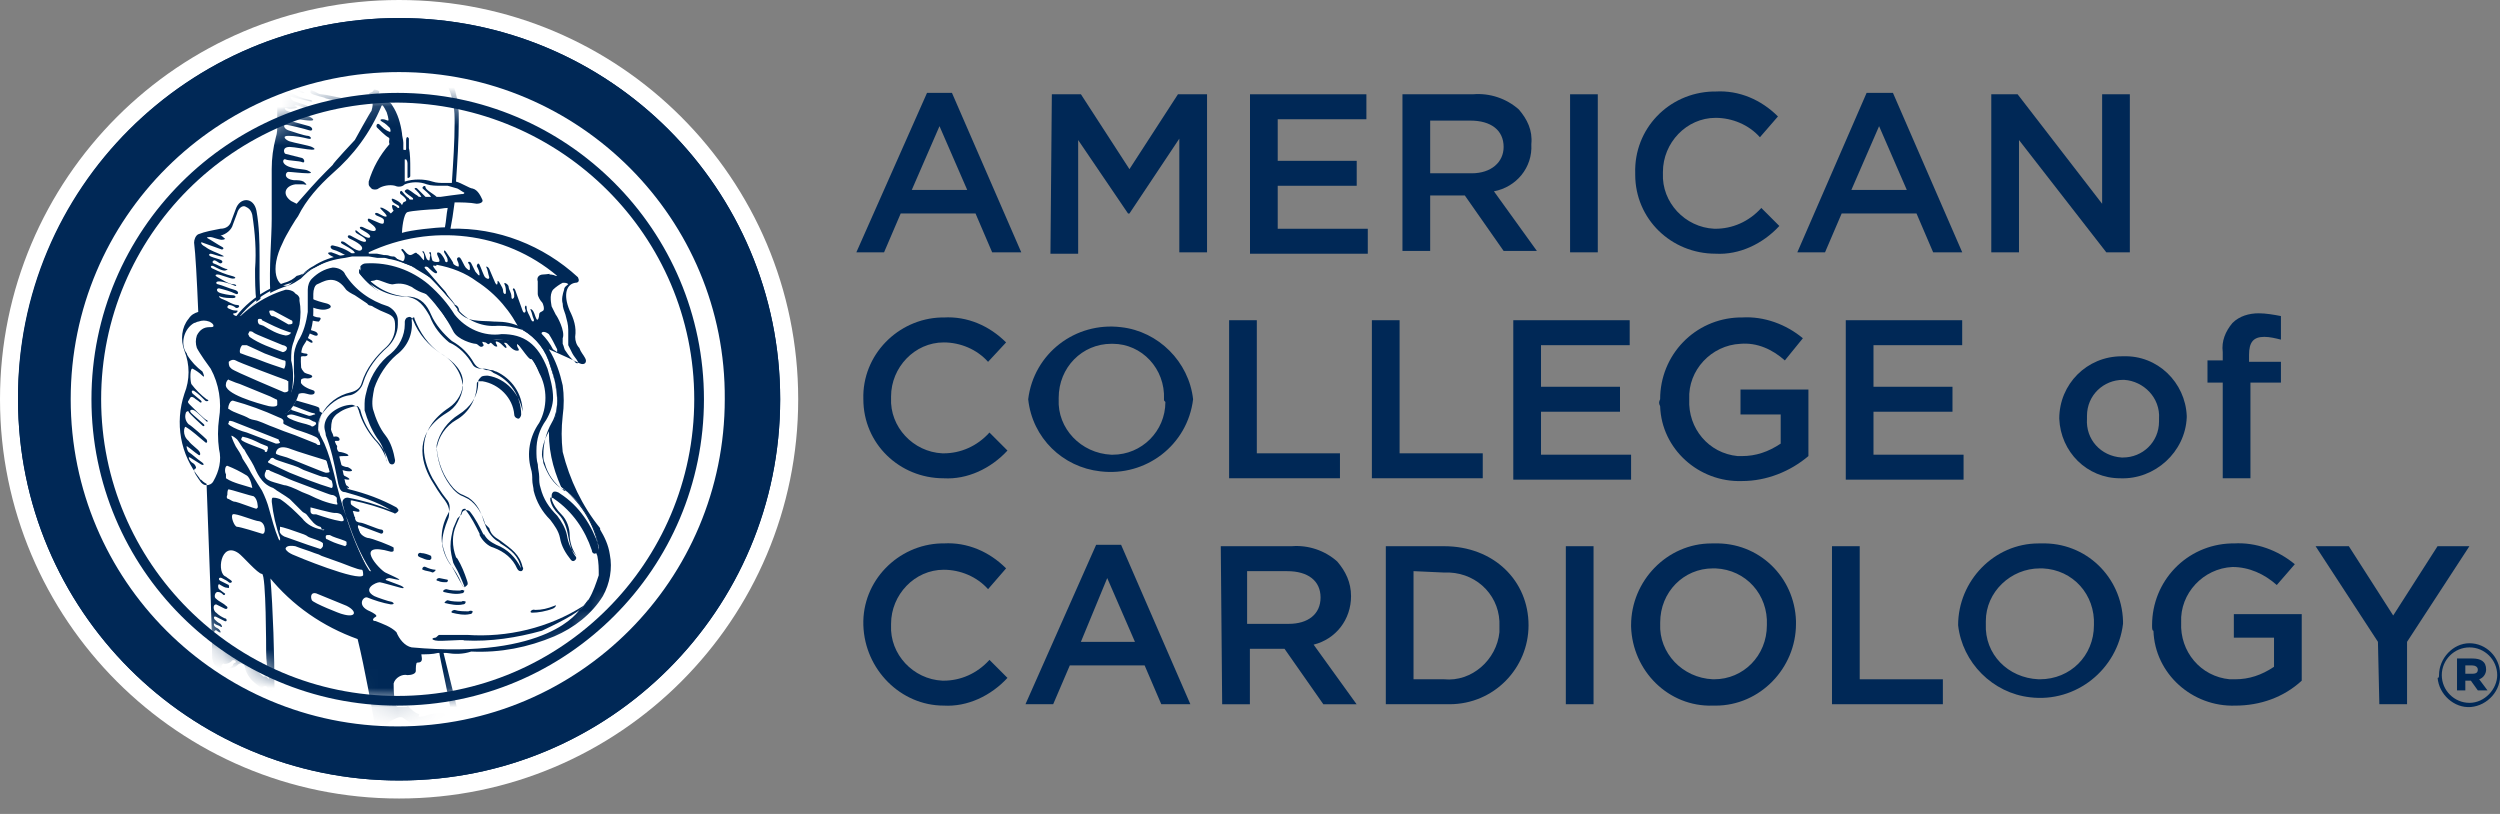 <svg width="129" height="42" viewBox="0 0 129 42" fill="none" xmlns="http://www.w3.org/2000/svg">
<rect x="0" y="0" width="129" height="42" fill="#808080" stroke="none"/>
<path d="M41.187 20.602C41.187 31.975 31.963 41.203 20.593 41.203C9.224 41.203 0 31.975 0 20.602C0 9.228 9.224 0 20.593 0C31.963 0 41.187 9.228 41.187 20.602Z" fill="white"/>
<path d="M39.969 20.602C39.969 31.332 31.245 40.059 20.52 40.059C9.794 40.059 1.07 31.332 1.07 20.602C1.07 9.872 9.865 1.145 20.591 1.145C31.317 1.145 39.969 9.872 39.969 20.602Z" fill="white"/>
<path d="M20.594 40.273C9.725 40.273 0.93 31.474 0.93 20.601C0.859 9.728 9.725 0.93 20.594 0.93C31.463 0.93 40.258 9.728 40.258 20.601C40.258 31.474 31.463 40.273 20.594 40.273ZM20.594 1.43C10.011 1.43 1.431 10.014 1.431 20.601C1.431 31.188 10.011 39.772 20.594 39.772C31.177 39.772 39.757 31.188 39.757 20.601C39.757 10.014 31.177 1.43 20.594 1.43Z" fill="#002856"/>
<path d="M40.257 20.601C40.257 31.474 31.462 40.273 20.593 40.273C9.725 40.273 0.93 31.474 0.93 20.601C0.93 9.728 9.725 0.93 20.593 0.93C31.462 0.93 40.257 9.728 40.257 20.601Z" fill="#002856"/>
<path d="M21.383 21.102C21.168 21.03 19.523 20.387 19.523 20.315C19.523 20.243 19.523 20.029 19.738 20.1L21.526 20.816C21.669 20.887 21.74 21.173 21.383 21.102Z" fill="white"/>
<path d="M37.752 20.602C37.752 30.116 30.101 37.77 20.591 37.77C11.081 37.77 3.43 30.116 3.43 20.602C3.43 11.088 11.081 3.434 20.591 3.434C30.101 3.434 37.752 11.088 37.752 20.602Z" fill="white"/>
<path d="M20.594 37.984C11.013 37.984 3.219 30.187 3.219 20.601C3.219 11.016 10.941 3.219 20.594 3.219C30.248 3.219 37.97 11.016 37.97 20.601C37.97 30.187 30.176 37.984 20.594 37.984ZM20.594 3.719C11.227 3.719 3.648 11.23 3.648 20.601C3.648 29.972 11.227 37.483 20.523 37.483C29.89 37.483 37.398 29.901 37.398 20.601C37.47 11.302 29.89 3.719 20.594 3.719Z" fill="#002856"/>
<path d="M36.041 20.601C36.041 29.185 29.105 36.124 20.524 36.124C11.944 36.124 5.008 29.185 5.008 20.601C5.008 12.017 11.944 5.078 20.524 5.078C29.105 5.078 36.041 12.017 36.041 20.601Z" fill="white"/>
<mask id="mask0_5660_12362" style="mask-type:luminance" maskUnits="userSpaceOnUse" x="5" y="5" width="32" height="32">
<path d="M36.041 20.601C36.041 29.185 29.105 36.124 20.524 36.124C11.944 36.124 5.008 29.185 5.008 20.601C5.008 12.017 11.944 5.078 20.524 5.078C29.105 5.078 36.041 12.017 36.041 20.601Z" fill="white"/>
</mask>
<g mask="url(#mask0_5660_12362)">
<path d="M16.81 5.077C17.096 5.149 17.382 5.221 17.668 5.221C17.811 5.221 17.811 5.077 17.74 5.077C17.668 5.077 16.738 4.863 16.596 4.863C16.453 4.863 16.381 4.791 16.238 4.72C16.166 4.72 16.023 4.577 16.023 4.72V4.791C16.166 4.934 16.738 5.006 16.81 5.077Z" fill="#002856"/>
<path d="M28.538 31.401C28.681 31.329 28.753 31.186 28.61 31.258C28.252 31.401 27.966 31.472 27.609 31.472C27.466 31.401 27.251 31.615 27.466 31.615C27.752 31.615 28.181 31.544 28.538 31.401Z" fill="#002856"/>
<path d="M30.323 31.044C30.394 30.829 30.251 31.116 30.108 31.259C28.32 32.403 26.175 32.904 24.102 32.761C23.601 32.761 23.172 32.761 22.672 32.761C22.6 32.761 22.529 32.904 22.457 32.904C22.386 32.904 22.171 32.975 22.457 33.047C22.743 33.118 23.887 32.975 23.959 33.047C25.317 33.118 26.676 32.904 27.963 32.546C28.249 32.403 30.037 31.616 30.323 31.044Z" fill="#002856"/>
<path d="M19.099 14.591C19.099 14.448 19.242 14.52 19.385 14.448C19.528 14.377 20.1 14.735 20.315 14.663C20.672 14.591 20.958 14.663 21.244 14.806C21.53 15.021 21.888 15.164 22.245 15.235C22.388 15.235 22.46 15.378 22.388 15.45C22.317 15.521 22.817 16.094 22.889 16.237C22.96 16.38 23.175 16.666 23.389 17.095C23.604 17.524 24.39 17.739 24.533 17.739C24.676 17.739 24.748 17.954 24.891 17.882C25.034 17.811 24.891 17.739 24.891 17.667C24.891 17.596 24.962 17.667 25.034 17.667C25.105 17.667 25.177 17.811 25.248 17.739C25.32 17.667 25.32 17.667 25.392 17.739C25.463 17.811 25.535 17.882 25.606 17.882C25.677 17.882 25.677 17.882 25.606 17.739C25.535 17.596 25.606 17.596 25.749 17.667C25.892 17.739 26.035 17.954 26.107 17.954C26.178 17.954 26.107 17.811 26.035 17.739C25.963 17.667 26.107 17.667 26.178 17.739C26.25 17.811 26.464 18.097 26.679 18.097C26.893 18.097 26.679 17.954 26.679 17.811C26.679 17.667 26.75 17.811 26.822 17.882C26.893 17.954 27.322 18.597 27.394 18.526C27.465 18.454 27.966 19.384 28.109 19.813C28.252 20.243 28.323 20.171 28.323 20.1C27.751 17.882 27.036 17.739 26.822 17.596C26.607 17.453 23.461 16.738 23.461 16.594C23.246 16.308 23.032 15.951 22.817 15.736C22.817 15.736 22.388 15.092 22.245 15.021C21.816 14.663 21.316 14.377 20.815 14.091C20.458 13.948 20.1 13.876 19.743 13.805C19.242 13.662 19.242 13.662 18.956 13.59C18.67 13.518 18.384 13.948 18.312 14.019C18.527 14.234 18.884 14.591 19.171 14.949C19.314 15.021 19.457 15.021 19.528 15.021C19.6 15.092 19.099 14.735 19.099 14.591Z" fill="#002856"/>
<path d="M23.03 29.9L22.673 29.828C22.53 29.828 22.458 29.971 22.601 29.971C22.744 30.043 22.887 30.043 23.03 30.043C23.102 30.043 23.173 29.9 23.03 29.9Z" fill="#002856"/>
<path d="M22.172 28.898C22.315 28.826 22.244 28.754 22.244 28.683C22.101 28.611 21.886 28.54 21.743 28.54C21.6 28.468 21.457 28.683 21.672 28.754C21.886 28.826 21.958 28.898 22.172 28.898Z" fill="#002856"/>
<path d="M22.461 29.398C22.318 29.398 22.103 29.326 21.96 29.255C21.817 29.183 21.746 29.398 21.817 29.398C21.96 29.469 22.175 29.469 22.318 29.541C22.389 29.541 22.532 29.398 22.461 29.398Z" fill="#002856"/>
<path d="M22.887 30.544C23.173 30.615 23.53 30.686 23.816 30.615C23.959 30.615 23.959 30.472 23.959 30.472C23.959 30.472 23.888 30.4 23.745 30.472C23.53 30.472 23.244 30.472 23.03 30.4C22.958 30.4 22.815 30.472 22.887 30.544Z" fill="#002856"/>
<path d="M22.957 31.116C23.243 31.187 23.601 31.259 23.887 31.187C24.03 31.187 24.03 31.044 24.03 31.044C24.03 31.044 23.887 30.973 23.815 31.044C23.601 31.044 23.314 31.044 23.1 30.973C23.029 30.973 22.886 31.116 22.957 31.116Z" fill="#002856"/>
<path d="M23.316 31.616C23.602 31.687 23.96 31.759 24.246 31.687C24.389 31.687 24.389 31.544 24.389 31.544C24.389 31.544 24.317 31.473 24.174 31.544C23.96 31.544 23.674 31.544 23.459 31.473C23.388 31.473 23.245 31.544 23.316 31.616Z" fill="#002856"/>
<path d="M29.822 14.306C28.034 12.661 25.675 11.73 23.244 11.802C23.315 11.444 23.387 11.015 23.458 10.443C23.744 10.443 24.245 10.443 24.602 10.514C24.745 10.514 24.96 10.443 24.888 10.3C24.817 10.157 24.674 9.799 24.388 9.728C24.245 9.728 23.816 9.441 23.53 9.37C23.601 8.368 23.673 7.224 23.673 6.222C23.744 4.076 22.529 2.36 20.598 2.288C20.24 2.288 20.097 2.074 20.169 1.644C20.312 0.929 20.526 0.214 20.812 -0.502C20.956 -0.716 20.741 -1.074 20.455 -1.002C20.24 -0.931 20.026 -0.931 19.811 -1.002C19.668 -1.002 19.525 -1.002 19.382 -0.859C19.168 -0.788 19.025 -0.573 18.953 -0.359C18.882 -0.144 18.453 0.857 18.381 1.072C18.31 1.287 18.238 1.93 18.095 1.716C18.024 1.644 17.952 1.573 17.881 1.501C17.809 0.786 17.738 0.071 17.666 -0.216C17.666 -0.43 17.452 -0.645 17.237 -0.645C17.094 -0.645 16.951 -0.573 16.88 -0.43C16.737 -0.287 16.665 -0.144 16.522 -0.001C16.379 0.142 16.165 0.214 15.95 0.142C15.736 0.071 15.521 0.142 15.378 0.357C15.235 0.571 14.949 0.571 14.735 0.428C14.591 0.428 14.448 0.285 14.306 0.285C14.162 0.285 14.02 0.357 14.091 0.5C14.162 1.144 14.234 1.859 14.306 2.574L14.377 3.79C14.377 4.291 14.377 4.72 14.306 5.221C14.306 5.579 14.306 6.008 14.306 6.437C14.306 6.652 14.306 6.866 14.234 7.081C14.091 7.653 14.02 8.154 14.02 8.726C14.02 9.37 14.02 10.443 14.02 11.301C14.02 12.231 13.877 13.805 13.948 15.164C13.733 15.307 13.519 15.379 13.376 15.522L13.447 15.45C13.304 14.091 13.519 12.446 13.233 10.872C13.09 10.157 12.375 10.157 12.16 10.801C12.089 11.015 12.017 11.158 11.946 11.373C11.874 11.659 11.66 11.802 11.374 11.802C11.016 11.874 10.587 11.945 10.23 12.088C10.087 12.16 10.015 12.374 10.015 12.517C10.087 13.09 10.158 14.377 10.23 16.094C10.015 16.166 9.872 16.237 9.729 16.452C9.372 16.881 9.3 17.525 9.515 18.097C9.801 18.812 9.801 19.599 9.515 20.314C9.014 21.817 9.3 23.462 10.301 24.678C10.301 24.678 10.301 24.75 10.373 24.75C10.444 24.821 10.516 24.893 10.659 24.964C10.802 28.827 10.945 32.404 10.945 33.906C10.945 34.12 11.088 34.407 11.302 34.478C11.588 34.621 12.017 34.55 12.232 34.335C12.446 34.12 12.661 34.264 12.661 34.55C12.732 34.764 12.875 34.979 13.018 35.122C13.161 35.265 13.376 35.408 13.519 35.551C13.805 35.766 14.091 35.694 14.162 35.48C14.162 33.906 14.091 31.402 13.948 29.757H13.877C15.092 31.259 16.665 32.332 18.453 32.976C18.81 34.407 19.311 37.196 19.311 37.268C19.382 37.554 19.668 37.84 20.24 37.912C20.598 37.912 20.884 37.84 21.241 37.697C21.527 37.626 21.814 37.697 22.028 37.912C22.457 38.126 23.029 38.198 23.53 37.983C23.744 37.912 23.887 37.697 23.816 37.483L22.886 33.691H23.029C23.458 33.763 23.887 33.763 24.316 33.62C25.818 33.691 27.248 33.405 28.607 32.833C29.608 32.404 30.537 31.688 31.109 30.758C31.467 30.115 31.61 29.328 31.467 28.612C31.395 28.112 31.181 27.682 30.966 27.325V27.253C30.037 26.109 29.393 24.75 29.035 23.319C28.964 22.675 28.964 22.103 29.035 21.459C29.107 20.958 29.107 20.386 29.035 19.885C28.892 19.241 28.678 18.598 28.32 18.025C28.32 18.025 29.178 18.383 29.894 18.741C30.18 18.884 30.323 18.669 30.18 18.455C30.108 18.312 29.965 18.169 29.894 17.954C29.751 17.811 29.679 17.596 29.679 17.382C29.751 16.881 29.608 16.452 29.393 16.023C29.035 15.164 29.25 14.663 29.679 14.592C29.894 14.592 29.894 14.449 29.822 14.306ZM22.958 11.73C22.529 11.73 21.17 11.874 20.741 12.017C20.741 11.874 20.812 11.015 21.027 10.944C21.241 10.872 22.242 10.801 22.386 10.801C22.672 10.801 22.886 10.729 23.101 10.729C23.029 11.087 23.029 11.373 22.958 11.73ZM15.235 9.513C15.378 9.513 15.521 9.513 15.664 9.513C15.95 9.585 15.736 9.441 15.664 9.37C15.521 9.298 15.378 9.298 15.164 9.298C14.591 9.227 14.735 8.869 14.877 8.869C15.021 8.869 15.593 8.941 15.879 8.941C16.165 8.941 16.022 8.869 15.879 8.798C15.736 8.726 15.307 8.726 15.092 8.655C14.448 8.512 14.591 8.154 14.735 8.225C14.877 8.297 15.45 8.297 15.593 8.368C15.736 8.44 15.736 8.225 15.593 8.154L14.735 7.939C14.663 7.939 14.52 7.582 14.949 7.582C15.164 7.582 15.879 7.725 16.093 7.725C16.308 7.725 16.236 7.653 16.093 7.582C15.95 7.51 15.164 7.367 14.949 7.295C14.735 7.224 14.52 7.009 14.877 7.009C15.235 7.009 15.593 7.081 15.879 7.152C16.165 7.224 16.022 7.009 15.879 7.009C15.736 7.009 15.092 6.795 14.877 6.723C14.663 6.652 14.591 6.437 14.735 6.437C14.877 6.437 15.736 6.652 15.95 6.723C16.165 6.795 16.165 6.58 15.95 6.509L14.663 6.151C14.377 6.079 14.448 5.936 14.663 6.008C14.877 6.079 15.736 6.222 16.022 6.222C16.308 6.222 16.093 6.079 15.95 6.008C15.521 5.936 15.164 5.865 14.806 5.722C14.663 5.65 14.663 5.507 14.806 5.579C14.949 5.65 15.45 5.579 15.307 5.507C15.164 5.436 15.164 5.436 15.307 5.436C15.45 5.436 15.593 5.579 15.807 5.579C16.022 5.579 15.95 5.579 15.807 5.436C15.593 5.364 15.378 5.293 15.164 5.221C15.021 5.149 14.877 4.935 15.092 5.006C15.307 5.078 15.664 5.149 15.95 5.221C16.236 5.293 16.093 5.149 15.95 5.149C15.593 5.078 15.307 4.935 15.021 4.792C14.663 4.649 14.877 4.577 15.021 4.577C15.235 4.649 15.45 4.72 15.593 4.792C15.664 4.792 15.807 4.792 15.593 4.72C15.378 4.649 15.092 4.506 14.949 4.434C14.806 4.363 14.735 4.22 14.949 4.291C15.164 4.363 15.593 4.506 15.879 4.506C16.165 4.506 16.236 4.434 15.95 4.363C15.593 4.291 15.307 4.148 15.021 4.076C14.949 4.076 14.877 3.933 15.021 3.933C15.164 3.933 15.521 4.076 15.664 4.076C15.807 4.076 15.879 4.005 15.593 4.005C15.307 4.005 15.235 3.862 14.949 3.79C14.663 3.719 14.877 3.576 15.021 3.576C15.164 3.576 15.521 3.719 15.736 3.719C15.95 3.719 15.807 3.647 15.521 3.647C15.235 3.576 14.949 3.433 14.735 3.29C14.591 3.218 14.591 3.147 14.735 3.147C14.949 3.218 15.235 3.29 15.45 3.361C15.664 3.433 15.736 3.29 15.593 3.218C15.45 3.147 14.877 2.932 14.735 2.86C14.591 2.789 14.52 2.717 14.663 2.717C14.877 2.789 15.092 2.789 15.235 2.86C15.378 2.932 15.593 2.789 15.378 2.717C15.164 2.646 14.735 2.503 14.52 2.431C14.306 2.36 14.448 2.288 14.52 2.288C14.591 2.288 15.164 2.431 15.307 2.431C15.521 2.431 15.45 2.288 15.307 2.288C15.021 2.217 14.735 2.145 14.448 1.93C14.306 1.787 14.377 1.787 14.52 1.859C14.663 1.859 14.877 1.93 14.949 1.93C15.021 1.93 15.235 1.859 14.949 1.859C14.949 1.859 14.735 1.859 14.591 1.716C14.448 1.644 14.448 1.573 14.52 1.573C14.591 1.573 14.735 1.573 14.806 1.644C14.877 1.644 15.307 1.644 15.021 1.573C14.735 1.501 14.806 1.43 14.663 1.358C14.52 1.287 14.306 1.215 14.448 1.215C14.591 1.215 14.663 1.215 14.877 1.287C15.092 1.358 15.307 1.43 15.235 1.287C15.164 1.144 15.092 1.215 14.52 1.144C13.948 1.072 14.162 1.001 14.234 0.857C14.306 0.714 14.377 0.786 14.52 0.786C14.806 0.929 15.164 0.857 15.378 0.643C15.521 0.428 15.664 0.357 15.807 0.428C16.093 0.5 16.308 0.428 16.522 0.214C16.594 0.071 16.737 -0.001 16.808 -0.144L16.88 -0.287C16.951 -0.359 17.023 -0.43 17.166 -0.43C17.237 -0.43 17.309 -0.287 17.38 -0.144C17.452 -0.001 17.452 0.357 17.452 0.714C17.452 1.072 17.523 1.573 17.595 2.074C17.666 2.574 17.881 2.503 17.952 2.503C18.167 2.503 18.31 2.36 18.31 2.217C18.381 2.217 18.453 2.145 18.381 2.074C18.381 2.002 18.453 1.859 18.453 1.859C18.596 1.787 18.596 1.644 18.596 1.573C18.596 1.501 18.667 1.287 18.739 1.144C18.81 1.001 18.739 0.929 18.739 0.786C18.739 0.643 18.81 0.571 18.882 0.428C18.882 0.428 18.953 0.428 19.025 0.5C19.096 0.571 19.311 0.357 19.311 0.285C19.382 0.071 19.454 -0.072 19.525 -0.287C19.597 -0.43 19.668 -0.573 19.668 -0.716C19.883 -0.645 20.169 -0.645 20.383 -0.716C20.455 -0.716 20.526 -0.716 20.526 -0.645C20.526 -0.573 20.598 -0.573 20.598 -0.502C20.598 -0.43 20.598 -0.359 20.598 -0.287L20.526 -0.072C20.312 0.5 20.169 1.144 20.026 1.787C20.026 1.93 20.026 2.002 20.026 2.145C20.026 2.217 20.097 2.36 20.169 2.431C20.312 2.574 20.455 2.646 20.598 2.646C22.028 2.717 23.101 3.79 23.387 5.364C23.458 5.722 23.458 6.008 23.458 6.366C23.458 7.295 23.387 8.368 23.315 9.441C23.172 9.441 23.029 9.441 22.958 9.441C22.743 9.441 22.529 9.441 22.314 9.37C21.885 9.227 21.313 9.227 20.884 9.37C20.884 9.012 20.884 8.583 20.884 8.225H20.956C20.956 8.225 21.027 8.297 21.027 8.44C21.027 8.583 21.027 9.084 21.027 9.155C21.027 9.227 21.17 9.155 21.17 9.084C21.17 9.012 21.17 8.869 21.17 8.655C21.17 8.44 21.17 7.868 21.099 7.653C21.099 7.51 21.099 7.295 21.099 7.152C21.027 7.009 20.956 7.081 20.956 7.224C20.956 7.367 20.956 7.51 20.956 7.653C20.956 7.796 20.884 7.725 20.812 7.725C20.812 7.582 20.812 7.51 20.812 7.367C20.812 7.224 20.741 7.009 20.741 6.866C20.669 6.366 20.526 5.865 20.24 5.436C20.169 5.293 20.026 5.221 19.883 5.221C19.883 5.078 19.74 5.078 19.668 5.078C19.597 5.006 19.525 4.935 19.525 4.863C19.525 4.792 19.668 4.72 19.454 4.649C19.239 4.577 19.311 4.649 19.239 4.72C19.168 4.792 18.953 4.792 19.096 4.863C19.239 4.935 19.382 5.006 19.382 5.006C19.382 5.006 19.311 5.149 19.239 5.078C19.168 5.006 18.953 5.006 18.81 5.006C18.667 5.006 18.596 5.078 18.667 5.149C18.739 5.149 19.025 5.149 19.096 5.221C19.168 5.293 19.311 5.221 19.168 5.722C19.096 5.793 18.31 7.224 18.31 7.224C18.31 7.224 17.166 8.44 17.166 8.512L16.808 8.869C16.308 9.37 15.807 9.942 15.307 10.514L15.021 10.371C14.52 10.014 14.735 9.585 15.235 9.513ZM15.378 11.158C15.807 10.3 16.451 9.585 17.166 8.941C18.238 8.011 19.096 6.866 19.668 5.507C19.668 5.436 19.74 5.436 19.74 5.436C19.811 5.507 19.883 5.65 19.954 5.793C19.954 5.793 20.097 6.222 20.026 6.222C19.954 6.222 19.883 6.151 19.74 6.151C19.597 6.151 19.597 6.222 19.74 6.294C19.883 6.366 20.026 6.509 20.097 6.58C20.169 6.652 20.169 6.866 20.097 6.795C19.883 6.723 19.74 6.58 19.597 6.437C19.454 6.294 19.382 6.509 19.454 6.58C19.525 6.652 19.883 7.009 20.026 7.081C20.169 7.152 20.026 7.224 20.097 7.439C19.597 8.011 19.239 8.655 19.025 9.37C19.025 9.441 19.025 9.441 19.025 9.513C19.025 9.585 19.096 9.656 19.168 9.728C19.239 9.799 19.454 9.799 19.525 9.728C19.74 9.585 20.097 9.513 20.383 9.585C20.526 9.656 20.741 9.656 20.884 9.513C21.241 9.37 21.671 9.37 22.028 9.513C22.242 9.585 22.529 9.585 22.743 9.585C22.886 9.585 23.029 9.585 23.101 9.585L23.601 9.728C23.744 9.799 23.816 9.871 23.959 9.942C23.959 10.014 23.887 10.014 23.816 10.014C23.744 10.014 22.743 10.157 22.743 10.157H22.529C22.386 10.014 21.956 9.799 21.956 9.656C21.956 9.513 21.742 9.656 21.814 9.728C21.885 9.799 22.171 10.014 22.242 10.157H21.956C21.814 10.014 21.671 9.871 21.527 9.728C21.456 9.656 21.313 9.728 21.456 9.799C21.527 9.871 21.671 10.014 21.742 10.157H21.671C21.599 10.157 21.599 10.157 21.527 10.085C21.384 10.014 21.241 9.871 21.099 9.799C21.027 9.728 20.884 9.799 20.884 9.871C20.884 9.942 21.241 10.157 21.313 10.228V10.3H21.241C21.17 10.3 21.099 10.3 21.099 10.228C20.956 10.157 20.812 9.942 20.741 9.871C20.669 9.799 20.598 9.942 20.669 10.014C20.741 10.085 20.884 10.157 20.956 10.3V10.371L20.812 10.443L20.741 10.586C20.669 10.443 20.526 10.371 20.383 10.3C20.24 10.228 20.169 10.228 20.24 10.371C20.312 10.514 20.598 10.586 20.598 10.658V10.729H20.526C20.455 10.658 20.455 10.658 20.312 10.586C20.169 10.514 20.24 10.801 20.312 10.872L20.169 11.015C20.026 10.872 19.883 10.801 19.74 10.729C19.74 10.729 19.525 10.658 19.668 10.801C19.811 10.944 19.954 11.087 19.954 11.158C19.883 11.23 19.668 11.087 19.525 11.015C19.382 10.944 19.311 11.015 19.382 11.087C19.454 11.158 19.811 11.23 19.811 11.373C19.811 11.516 19.811 11.588 19.597 11.516C19.454 11.444 19.239 11.373 19.096 11.301C18.953 11.23 18.953 11.373 19.025 11.444C19.096 11.516 19.454 11.73 19.382 11.874C19.311 12.017 18.882 11.802 18.739 11.73C18.596 11.659 18.524 11.73 18.596 11.802C18.667 11.874 19.168 12.088 19.096 12.231C19.025 12.374 18.596 12.088 18.453 11.945C18.31 11.802 18.31 11.945 18.381 12.017C18.453 12.088 18.953 12.303 18.882 12.446C18.81 12.589 18.238 12.231 18.095 12.16C17.952 12.088 17.881 12.231 18.024 12.303C18.167 12.374 18.81 12.66 18.667 12.875C18.524 13.09 18.024 12.661 17.809 12.517C17.595 12.374 17.523 12.517 17.666 12.589C17.809 12.661 18.167 12.875 18.238 12.947C18.31 13.018 18.381 13.161 18.167 13.09C17.881 12.875 17.523 12.732 17.166 12.661C17.023 12.661 17.023 12.803 17.166 12.875C17.452 12.947 17.666 13.09 17.952 13.233C18.024 13.304 17.881 13.304 17.738 13.304C17.523 13.161 17.309 13.09 17.094 13.018C17.023 13.018 16.808 13.018 17.023 13.161C17.237 13.304 17.595 13.376 17.452 13.447C17.237 13.519 17.023 13.519 16.808 13.447C16.093 13.805 15.45 14.234 14.877 14.735C14.306 14.878 13.877 13.948 14.591 12.517C14.735 12.16 15.307 11.23 15.378 11.158ZM13.948 16.023C14.02 16.023 14.091 16.023 14.091 16.023C14.234 16.094 14.877 16.452 15.021 16.523C15.092 16.523 15.092 16.595 15.092 16.666C15.092 16.738 14.949 16.738 14.877 16.738C14.735 16.666 14.52 16.523 14.377 16.452C14.234 16.38 14.162 16.309 14.02 16.309L13.948 16.237C13.877 16.094 13.877 16.023 13.948 16.023ZM13.304 16.523C13.304 16.523 13.304 16.452 13.376 16.452C13.447 16.452 13.519 16.452 13.519 16.523C13.948 16.738 14.377 16.952 14.806 17.096C15.021 17.167 15.021 17.167 15.021 17.167C15.021 17.167 14.949 17.31 14.735 17.31C14.306 17.239 13.948 17.024 13.591 16.809L13.376 16.738C13.304 16.666 13.304 16.595 13.304 16.523ZM16.165 21.316C16.236 21.316 16.308 21.387 16.236 21.387C16.165 21.387 16.093 21.459 15.95 21.459C15.736 21.387 15.521 21.316 15.307 21.244L15.092 21.173C15.021 21.173 15.021 21.101 15.021 21.03V20.958C15.021 20.958 15.092 20.958 15.164 20.958C15.235 20.958 16.022 21.316 16.165 21.316ZM14.448 27.182C14.448 27.182 14.591 27.182 15.378 27.468C15.593 27.539 15.807 27.611 15.879 27.682C15.95 27.754 16.594 27.897 16.665 28.04C16.665 28.112 16.665 28.112 16.665 28.183C16.665 28.183 16.594 28.326 16.522 28.326C16.308 28.255 16.093 28.183 15.879 28.112C15.45 27.969 15.092 27.826 14.663 27.682C14.52 27.611 14.377 27.468 14.448 27.325C14.448 27.253 14.448 27.253 14.448 27.182ZM17.023 27.897L16.88 27.826C16.808 27.826 16.808 27.754 16.808 27.682C16.808 27.682 16.808 27.611 16.88 27.611C16.951 27.611 17.023 27.611 17.023 27.611L17.166 27.682C17.309 27.754 17.881 27.897 17.881 27.969C17.881 27.969 17.881 28.04 17.881 28.112L17.809 28.183C17.595 28.112 17.309 28.04 17.023 27.897ZM17.738 26.824C17.738 26.896 17.666 26.896 17.595 26.896C17.166 26.824 16.737 26.681 16.308 26.538H16.236H16.165C16.093 26.538 16.022 26.466 16.022 26.395C16.022 26.323 16.022 26.18 16.022 26.18C16.022 26.18 17.094 26.466 17.237 26.466C17.38 26.466 17.452 26.466 17.595 26.538C17.666 26.61 17.738 26.753 17.738 26.824ZM17.38 26.037C16.88 25.966 16.379 25.751 15.95 25.536L15.593 25.393C15.164 25.179 14.806 25.036 14.663 25.036C14.234 24.893 13.591 24.821 13.662 24.463C13.662 24.392 13.733 24.32 13.733 24.249C13.733 24.249 13.805 24.249 13.877 24.249C13.948 24.32 14.02 24.32 14.162 24.392C14.377 24.463 14.949 24.75 15.164 24.821C15.378 24.893 17.023 25.536 17.094 25.536C17.237 25.536 17.309 25.608 17.38 25.68V25.751V25.894C17.38 25.894 17.452 26.037 17.38 26.037ZM11.803 21.817C11.803 21.745 11.803 21.674 12.017 21.745L14.377 22.675C14.377 22.747 14.448 22.818 14.448 22.818C14.448 22.89 14.306 22.89 14.234 22.89L12.732 22.317C12.446 22.246 12.089 22.103 11.874 21.96C11.803 21.888 11.731 21.888 11.803 21.817ZM11.731 24.034C12.089 24.177 12.375 24.32 12.732 24.535C12.947 24.678 13.018 25.179 13.018 25.179C12.804 25.107 12.518 25.036 12.303 24.964C12.089 24.893 11.874 24.821 11.66 24.678C11.66 24.607 11.66 24.535 11.66 24.463C11.588 24.392 11.588 24.034 11.731 24.034ZM11.731 25.536C11.731 25.465 11.731 25.25 11.803 25.25C11.874 25.25 13.018 25.608 13.09 25.608C13.304 25.751 13.304 26.18 13.304 26.18L13.233 26.252C13.161 26.252 12.232 25.894 12.16 25.894C12.017 25.894 11.946 25.823 11.803 25.751C11.731 25.751 11.66 25.68 11.731 25.536ZM12.446 22.675C12.446 22.604 12.518 22.532 12.518 22.532C12.875 22.604 13.161 22.747 13.447 22.89L13.805 23.033C13.805 23.104 13.877 23.104 13.805 23.176C13.805 23.176 13.805 23.319 13.733 23.319C13.662 23.319 13.662 23.319 13.662 23.247C13.662 23.176 12.446 22.818 12.446 22.675ZM17.166 25.036C17.166 25.107 17.166 25.179 17.094 25.179C16.379 24.964 15.664 24.678 14.949 24.392C14.949 24.392 14.02 23.963 13.877 23.891C13.733 23.82 13.948 23.748 13.948 23.677C14.02 23.605 14.091 23.605 14.162 23.677C14.234 23.748 15.235 24.034 15.378 24.106L15.664 24.249C15.879 24.32 16.594 24.607 16.665 24.607H16.737C16.88 24.607 16.951 24.678 17.023 24.75C17.166 24.75 17.166 25.036 17.166 25.036ZM17.023 24.32C17.023 24.392 16.88 24.392 16.808 24.392C16.737 24.392 15.021 23.677 14.806 23.605C14.591 23.534 14.234 23.462 14.234 23.39C14.234 23.319 14.306 22.89 15.021 23.176C15.164 23.247 16.808 23.748 16.808 23.748C16.951 23.82 16.951 23.963 16.951 24.106C16.951 24.106 17.023 24.177 17.023 24.32ZM11.803 18.669C11.874 18.598 12.017 18.526 12.16 18.598C12.232 18.669 14.52 19.528 14.735 19.599C14.806 19.599 14.806 19.671 14.877 19.671C14.877 19.814 14.877 20.028 14.877 20.171C14.806 20.243 14.735 20.243 14.663 20.243C14.52 20.172 12.089 19.17 11.946 19.027C11.803 18.884 11.874 18.955 11.874 18.955C11.803 18.884 11.803 18.741 11.803 18.669ZM11.803 19.599L12.16 19.742L12.375 19.814L13.948 20.458L14.234 20.601C14.306 20.601 14.306 20.672 14.306 20.744C14.306 20.815 14.306 20.815 14.306 20.887C14.306 20.887 14.306 21.03 13.877 20.958C13.304 20.815 11.517 20.314 11.66 19.814C11.66 19.671 11.803 19.528 11.803 19.599ZM16.022 21.96L15.807 21.888C15.521 21.817 15.235 21.745 14.949 21.602C14.806 21.531 14.806 21.459 14.806 21.459C14.806 21.459 14.877 21.387 15.021 21.387C15.164 21.387 15.521 21.531 15.807 21.602C15.95 21.602 16.022 21.674 16.165 21.745C16.236 21.745 16.308 21.817 16.308 21.817V21.888C16.165 22.031 16.093 22.031 16.022 21.96ZM14.663 19.027C14.234 18.884 13.805 18.741 13.447 18.598C13.09 18.455 12.804 18.383 12.446 18.24C12.375 18.24 12.375 18.169 12.375 18.097C12.375 18.026 12.446 17.811 12.518 17.811C12.589 17.811 12.661 17.811 12.732 17.811C13.018 17.954 13.376 18.097 13.662 18.24C13.877 18.312 14.02 18.383 14.234 18.455C14.448 18.526 14.591 18.598 14.663 18.598C14.735 18.598 14.735 18.669 14.735 18.669C14.735 18.812 14.735 18.884 14.663 19.027ZM12.875 17.096C12.947 17.096 13.018 17.096 13.09 17.167C13.161 17.239 14.091 17.596 14.591 17.811C14.663 17.811 14.806 17.882 14.806 17.954C14.806 18.097 14.663 18.169 14.591 18.169C14.02 17.954 13.376 17.739 12.875 17.382L12.804 17.239L12.875 17.096ZM10.444 12.517L11.445 12.875C11.517 12.875 11.588 12.803 11.445 12.732C11.302 12.661 10.873 12.374 10.73 12.303C10.587 12.231 10.802 12.231 10.873 12.231C10.945 12.231 11.302 12.374 11.445 12.374C11.588 12.374 11.66 12.303 11.588 12.303C11.517 12.231 11.445 12.16 11.374 12.16C11.66 12.088 11.946 11.874 12.017 11.588C12.089 11.373 12.16 11.23 12.232 11.015C12.303 10.729 12.518 10.586 12.661 10.658C12.804 10.729 12.947 10.801 13.018 11.087C13.161 12.017 13.233 12.947 13.161 13.877C13.161 14.449 13.161 15.021 13.233 15.593C12.947 15.808 12.732 16.023 12.446 16.309C12.375 16.309 12.303 16.309 12.232 16.309C12.089 16.309 11.946 16.166 12.089 16.166C12.232 16.166 12.303 16.023 12.232 16.023C12.089 16.023 12.017 16.023 11.874 15.951C11.66 15.88 11.731 15.808 11.803 15.736C11.946 15.736 12.089 15.808 12.16 15.879C12.303 15.951 12.446 15.736 12.232 15.736C12.017 15.736 11.731 15.522 11.517 15.45C11.302 15.379 11.231 15.236 11.374 15.307C11.588 15.379 11.803 15.379 12.017 15.379C12.232 15.379 12.16 15.236 12.017 15.236C11.874 15.236 11.445 15.164 11.302 15.093C11.159 15.021 11.159 14.878 11.302 14.878C11.588 14.95 11.874 15.021 12.16 15.164C12.303 15.236 12.375 15.021 12.089 14.95C11.803 14.878 11.517 14.735 11.231 14.663C11.159 14.663 11.088 14.52 11.302 14.52C11.517 14.52 11.946 14.663 12.089 14.735C12.232 14.806 12.232 14.663 12.017 14.663C11.803 14.663 11.374 14.377 11.231 14.306C11.088 14.234 11.088 14.163 11.231 14.163C11.374 14.163 11.874 14.377 12.017 14.377C12.16 14.377 12.232 14.306 11.946 14.234C11.66 14.163 11.302 14.02 11.016 13.877C10.802 13.805 10.873 13.662 11.016 13.733C11.159 13.805 11.517 14.02 11.66 13.948C11.803 13.877 11.731 13.877 11.66 13.877C11.445 13.805 11.231 13.662 11.016 13.59C10.945 13.519 10.945 13.519 11.016 13.447C11.088 13.376 11.302 13.59 11.374 13.59C11.445 13.59 11.517 13.519 11.445 13.447C11.374 13.376 11.016 13.304 10.873 13.233C10.73 13.161 10.802 13.09 10.873 13.09C10.945 13.09 11.302 13.233 11.445 13.233C11.588 13.233 11.588 13.233 11.445 13.161C11.159 13.018 10.873 12.947 10.587 12.732C10.301 12.589 10.373 12.446 10.444 12.517ZM12.017 20.672C12.804 20.887 13.591 21.173 14.377 21.531C14.806 21.674 14.52 21.817 14.663 21.888C14.949 22.031 15.235 22.174 15.521 22.246C15.95 22.389 16.308 22.532 16.379 22.604C16.451 22.675 16.522 22.818 16.522 22.89C16.522 22.961 16.522 22.961 16.451 22.961C16.379 22.961 16.379 22.961 16.308 22.89C15.95 22.747 15.593 22.604 15.235 22.46C14.806 22.317 14.448 22.174 14.091 22.031C13.877 21.96 13.591 21.817 13.376 21.745C13.233 21.674 13.018 21.674 12.875 21.602C12.518 21.387 12.089 21.316 11.803 21.101C11.731 21.173 11.803 20.672 12.017 20.672ZM10.087 24.177C10.158 24.177 10.087 23.963 9.944 23.891C9.801 23.82 9.658 23.534 9.801 23.605L10.373 23.963C10.516 24.034 10.587 23.963 10.373 23.82C10.158 23.677 9.944 23.462 9.729 23.319C9.658 23.247 9.586 22.961 9.658 23.033C9.872 23.176 10.015 23.319 10.23 23.462C10.301 23.534 10.373 23.462 10.301 23.319C10.23 23.176 9.872 22.961 9.729 22.747C9.372 22.46 9.515 21.96 9.586 22.031C9.944 22.246 10.23 22.532 10.587 22.818C10.659 22.89 10.73 22.818 10.659 22.675C10.516 22.532 9.872 21.96 9.729 21.888C9.586 21.745 9.515 21.531 9.586 21.316C9.586 21.244 9.729 21.173 9.729 21.244C9.729 21.316 10.373 21.888 10.444 21.96C10.516 22.031 10.587 21.96 10.516 21.888C10.444 21.817 10.015 21.459 9.872 21.316C9.729 21.173 9.872 21.101 10.015 21.173C10.158 21.244 10.587 21.674 10.659 21.745C10.73 21.817 10.73 21.674 10.659 21.674C10.587 21.674 9.872 20.958 9.801 20.887C9.729 20.815 9.658 20.744 9.729 20.672C9.801 20.601 9.801 20.386 10.015 20.529C10.087 20.601 10.23 20.672 10.301 20.744C10.373 20.815 10.444 20.744 10.373 20.672C10.301 20.601 10.015 20.386 9.944 20.314C9.872 20.243 9.872 20.1 10.015 20.171C10.23 20.314 10.373 20.458 10.587 20.672C10.659 20.744 10.873 20.672 10.659 20.601C10.373 20.386 10.087 20.1 9.872 19.814C9.801 19.599 9.801 18.955 9.944 19.027C10.087 19.098 10.301 19.241 10.444 19.385C10.587 19.528 10.516 19.313 10.444 19.17C10.158 18.955 9.872 18.669 9.658 18.312C9.658 18.24 9.586 18.169 9.586 18.169C9.3 17.668 9.515 16.953 10.015 16.666C10.087 16.666 10.158 16.595 10.23 16.595C10.444 16.523 10.587 16.523 10.802 16.595C10.945 16.666 11.016 16.738 11.016 16.809C11.016 16.881 10.945 16.881 10.802 16.881C10.516 16.881 10.301 17.024 10.158 17.31C10.087 17.525 10.087 17.739 10.158 17.954C10.23 18.097 10.373 18.312 10.516 18.526L10.873 19.027C11.302 19.814 11.445 20.744 11.302 21.602C11.231 22.103 11.231 22.675 11.302 23.176C11.445 23.748 11.302 24.32 11.016 24.821C10.945 24.964 10.802 25.036 10.659 25.036C10.516 25.036 10.444 24.964 10.373 24.893C10.23 24.678 9.872 24.249 10.087 24.177ZM12.16 34.192C12.089 34.192 12.017 34.264 12.017 34.335C11.874 34.478 11.66 34.55 11.445 34.55V34.478C11.374 34.335 11.517 34.192 11.588 34.264C11.731 34.264 11.874 34.192 11.946 34.12C11.946 34.049 12.16 34.049 12.16 34.12V34.192ZM13.877 35.623C13.805 35.623 13.733 35.623 13.519 35.551C13.519 35.48 13.591 35.408 13.662 35.408C13.805 35.408 13.805 35.48 13.877 35.623ZM13.733 33.62C13.733 34.12 13.805 34.55 13.877 35.05L13.733 34.907H13.591C13.519 34.836 11.231 32.904 11.016 33.119L10.945 33.262C10.945 33.262 11.088 33.047 11.016 32.976C10.945 32.904 11.016 32.618 11.088 32.547C11.159 32.475 11.159 32.547 11.302 32.618C11.445 32.69 11.374 32.547 11.302 32.475C11.231 32.404 11.159 32.404 11.088 32.332C11.016 32.261 11.016 32.117 11.088 32.189C11.159 32.261 11.302 32.261 11.374 32.332C11.517 32.404 11.445 32.261 11.374 32.189C11.231 32.117 11.159 32.046 11.088 31.974C11.016 31.903 11.016 31.76 11.159 31.831C11.302 31.903 11.445 31.974 11.588 32.046C11.731 32.117 11.731 31.903 11.588 31.903C11.445 31.831 11.302 31.76 11.159 31.617C11.016 31.545 10.945 31.188 11.159 31.188C11.302 31.259 11.445 31.331 11.588 31.402C11.731 31.474 11.803 31.331 11.66 31.259C11.517 31.116 11.302 31.044 11.159 30.901C11.016 30.83 11.088 30.544 11.231 30.544C11.374 30.544 11.445 30.615 11.517 30.687C11.588 30.758 11.66 30.615 11.588 30.615L11.302 30.401C11.231 30.329 11.231 30.043 11.374 30.186C11.517 30.258 11.588 30.329 11.731 30.329C11.874 30.401 11.803 30.186 11.803 30.186C11.803 30.186 11.517 30.043 11.374 29.971C11.231 29.9 11.302 29.757 11.445 29.828C11.588 29.9 11.731 29.971 11.803 30.043C11.874 30.115 12.017 30.043 11.946 29.971C11.874 29.9 11.731 29.828 11.66 29.757C11.159 29.614 11.374 27.897 12.303 28.541C12.518 28.684 13.304 29.614 13.519 29.614C13.733 29.614 13.733 33.548 13.733 33.62ZM12.232 27.182C12.089 27.182 11.874 26.61 12.017 26.538C12.16 26.466 13.161 26.896 13.376 26.896C13.733 26.967 13.733 27.611 13.519 27.539C13.304 27.468 12.375 27.182 12.232 27.182ZM17.666 31.688C17.595 31.688 16.165 31.116 16.093 30.973C16.022 30.83 16.022 30.544 16.308 30.615L17.881 31.259C18.453 31.545 18.381 31.903 17.666 31.688ZM15.092 28.612C14.949 28.541 14.806 28.469 14.735 28.326C14.735 28.255 14.806 28.112 15.235 28.183C15.593 28.326 15.879 28.398 16.236 28.541L16.451 28.612L16.594 28.684L17.595 29.042C17.809 29.113 18.453 29.399 18.667 29.399C18.739 29.399 18.739 29.614 18.739 29.685C18.524 30.043 15.235 28.684 15.092 28.612ZM21.099 37.626C20.669 37.697 20.312 37.769 19.954 37.84C19.668 37.912 19.668 37.697 19.74 37.626C19.811 37.554 20.026 37.268 20.169 37.196C20.312 37.125 20.669 36.91 20.812 37.053C21.027 37.196 21.241 37.34 21.456 37.483C21.742 37.626 21.384 37.626 21.099 37.626ZM23.029 37.769C23.029 37.912 22.6 37.983 22.457 38.055C22.171 38.055 21.885 37.912 21.671 37.769C21.527 37.626 21.742 37.483 21.814 37.411C21.956 37.34 22.099 37.34 22.242 37.411C22.314 37.411 22.672 37.34 22.743 37.411C23.029 37.483 23.101 37.626 23.029 37.769ZM22.028 36.91C21.885 36.982 21.742 36.982 21.599 36.982C21.599 36.91 21.671 36.839 21.599 36.839C21.384 36.767 21.241 36.624 21.099 36.481C21.027 36.41 21.027 36.481 20.956 36.481C20.812 36.481 20.669 36.481 20.526 36.481C20.312 36.481 20.312 35.408 20.312 35.265C20.383 34.979 20.741 34.764 21.027 34.836C21.241 34.836 21.456 34.764 21.456 34.621C21.456 34.478 21.456 34.192 21.527 34.192C21.885 34.192 21.742 33.906 21.742 33.763C22.028 33.763 22.314 33.763 22.6 33.691H22.672C22.672 33.834 23.172 36.052 23.315 36.91C22.886 36.767 22.457 36.767 22.028 36.91ZM28.678 21.387V21.316C28.678 21.387 28.678 21.387 28.678 21.387ZM28.678 20.601V20.529C28.678 20.529 28.678 20.529 28.678 20.601ZM28.678 20.458V20.386C28.678 20.386 28.678 20.386 28.678 20.458ZM28.177 18.598C28.177 18.598 28.177 18.526 28.106 18.526L28.177 18.598ZM28.607 19.671V19.599C28.607 19.599 28.535 19.599 28.535 19.671H28.607ZM28.607 19.528V19.456L28.535 19.528H28.607ZM28.535 19.241V19.17L28.392 19.241H28.535ZM28.32 18.741C28.32 18.741 28.32 18.669 28.249 18.598C28.177 18.526 28.177 18.669 28.177 18.741H28.32ZM28.177 18.383V18.312C28.177 18.312 28.106 18.312 28.106 18.383H28.177ZM28.392 21.459C28.034 23.891 29.178 25.751 30.323 27.539V27.611C30.537 27.969 30.68 28.326 30.823 28.684C30.895 29.042 30.895 29.328 30.895 29.685C30.752 30.115 30.609 30.544 30.394 30.901C30.251 31.116 30.108 31.331 29.894 31.474C29.894 31.474 28.32 34.049 21.241 33.405C20.884 33.334 20.598 32.976 20.455 32.618C20.169 32.332 19.74 32.189 19.382 32.046C19.168 32.046 19.239 31.903 19.382 31.831C19.525 31.76 19.239 31.617 19.096 31.545C18.381 31.259 18.739 30.758 18.953 30.83C19.311 30.973 19.74 31.116 20.169 31.188C20.455 31.188 20.24 31.044 20.169 31.044C20.097 31.044 19.454 30.83 19.311 30.758C18.667 30.401 19.382 30.043 19.597 30.043C19.668 30.043 20.383 30.258 20.669 30.329C20.956 30.401 20.812 30.258 20.598 30.186L20.026 29.971C19.74 29.9 20.026 29.828 20.097 29.828C20.169 29.828 20.669 29.971 20.598 29.9C20.526 29.828 20.169 29.685 19.883 29.542C19.597 29.399 18.167 27.897 20.169 28.469C20.24 28.469 20.312 28.469 20.312 28.398C20.312 28.326 20.312 28.326 20.312 28.255C20.24 28.183 19.168 27.754 18.953 27.754C18.453 27.611 18.381 27.039 18.524 27.11C18.882 27.253 19.311 27.396 19.668 27.539C19.811 27.539 19.811 27.325 19.668 27.325C19.525 27.325 18.739 26.967 18.596 26.967C18.453 26.967 18.238 26.824 18.31 26.753C18.381 26.681 18.238 26.681 18.095 26.538C17.952 26.395 18.095 26.323 18.381 26.395C18.667 26.466 18.524 26.252 18.453 26.252C18.31 26.18 18.095 26.037 17.952 25.894C17.809 25.751 17.738 25.322 17.666 25.179C17.595 25.036 17.809 25.107 17.952 25.179C18.095 25.25 17.952 25.036 17.809 25.036C17.666 25.036 17.595 24.893 17.523 24.75C17.452 24.607 17.809 24.75 17.952 24.75C18.095 24.75 18.024 24.678 17.881 24.607C17.738 24.535 17.595 24.463 17.595 24.32C17.595 24.177 17.738 24.32 18.024 24.32C18.31 24.32 18.095 24.177 17.952 24.106C17.809 24.106 17.666 24.034 17.523 23.963C17.38 23.891 17.452 23.82 17.452 23.677C17.452 23.534 17.523 23.534 17.738 23.534C17.952 23.534 18.024 23.534 17.952 23.462C17.881 23.39 17.595 23.319 17.523 23.319C17.452 23.319 17.309 23.176 17.38 23.104C17.452 23.033 17.309 22.89 17.237 22.818C17.166 22.747 17.309 22.747 17.452 22.747C17.595 22.747 17.523 22.46 17.237 22.532C16.951 22.604 17.094 22.246 17.094 21.96C17.094 21.674 17.166 21.745 17.094 21.602C17.023 21.459 16.665 21.888 16.665 21.602C16.737 21.459 16.665 21.316 16.522 21.244C16.451 21.244 16.522 21.101 16.451 21.03C16.379 20.958 15.521 20.744 15.307 20.672C15.092 20.601 15.307 20.171 15.807 20.314C16.022 20.386 16.236 20.386 16.236 20.243C16.236 20.1 16.093 20.171 15.736 19.957C15.378 19.742 15.45 19.456 15.879 19.528C16.022 19.528 16.165 19.456 16.093 19.385C16.022 19.313 15.879 19.313 15.736 19.241C15.593 19.17 15.092 18.312 15.736 18.383C15.879 18.383 15.95 18.24 15.736 18.24C15.664 18.24 15.521 18.169 15.45 18.169C15.307 18.169 15.45 17.596 15.593 17.525C15.736 17.453 15.879 17.596 16.022 17.668C16.165 17.739 16.165 17.596 16.022 17.525L15.664 17.31C15.593 17.239 15.664 17.239 15.736 17.167C15.807 17.096 16.022 17.239 16.236 17.31C16.451 17.382 16.451 17.167 16.236 17.096C16.022 17.024 15.736 16.952 15.807 16.881C15.879 16.809 15.807 16.523 15.95 16.523C16.093 16.523 16.308 16.595 16.451 16.595C16.451 16.595 16.665 16.38 16.451 16.38C16.308 16.38 16.165 16.309 16.022 16.237C15.736 16.094 16.022 15.808 16.165 15.879C16.379 15.951 16.665 16.023 16.88 15.951C17.166 15.88 17.094 15.736 16.88 15.665C16.594 15.593 16.308 15.522 16.022 15.379C15.879 15.307 16.165 14.735 16.379 14.663C16.594 14.592 17.237 14.091 17.809 14.878C17.881 15.021 18.167 15.164 18.31 15.236C18.524 15.379 18.739 15.522 18.953 15.665C19.025 15.808 19.239 15.808 19.454 15.665C19.668 15.522 19.382 15.307 19.025 14.95C18.882 14.878 18.739 14.878 18.596 14.806C18.453 14.735 18.095 14.163 18.167 14.02L17.881 13.662L17.523 13.376C18.739 13.233 19.954 13.376 21.099 13.733C21.099 13.733 23.172 16.023 23.244 16.094C23.315 16.166 23.601 16.237 23.673 16.166C23.744 16.094 23.673 15.736 23.458 15.736C23.244 15.736 23.101 15.164 22.958 15.021C22.815 14.878 22.099 14.02 21.956 13.877C21.814 13.733 22.028 13.733 22.099 13.805C22.171 13.877 22.457 14.163 22.529 14.091C22.6 14.02 22.529 14.02 22.386 13.805C22.242 13.59 22.529 13.805 22.529 13.662C23.315 13.805 24.03 14.091 24.602 14.52C25.603 15.164 26.39 16.094 26.89 17.167V17.239C28.034 18.312 28.535 19.885 28.392 21.459ZM28.75 18.025V18.169L28.535 18.025C28.392 17.739 28.177 17.453 27.963 17.239C27.891 17.167 28.034 17.024 28.32 17.239C28.463 17.453 28.607 17.739 28.75 18.025ZM28.034 14.163C27.82 14.163 27.677 14.306 27.748 14.52C27.748 14.735 27.748 14.95 27.748 15.164C27.748 15.307 27.891 15.522 27.963 15.593C28.034 15.665 28.106 15.951 28.034 16.023C27.963 16.094 27.82 16.094 27.82 16.237C27.82 16.38 27.748 16.595 27.677 16.452C27.605 16.309 27.605 16.237 27.534 16.094C27.462 15.951 27.319 15.879 27.391 16.023C27.462 16.166 27.462 16.309 27.534 16.452C27.605 16.595 27.462 16.666 27.391 16.452C27.319 16.237 27.176 16.094 27.176 15.879C27.176 15.665 27.033 15.808 27.105 15.951C27.176 16.094 27.033 16.237 26.962 16.023C26.89 15.808 26.676 15.236 26.604 15.021C26.533 14.806 26.461 14.878 26.461 14.95C26.533 15.021 26.533 15.164 26.533 15.307C26.533 15.379 26.39 15.522 26.39 15.307C26.39 15.093 26.247 14.95 26.247 14.806C26.247 14.663 25.961 14.52 26.032 14.663C26.104 14.806 26.104 14.95 26.104 15.093C26.104 15.236 25.961 15.164 25.961 15.021C25.961 14.878 25.889 14.806 25.818 14.663C25.746 14.52 25.675 14.449 25.675 14.52C25.675 14.592 25.675 14.735 25.603 14.663C25.532 14.592 25.532 14.52 25.46 14.377C25.389 14.234 25.317 14.02 25.246 13.877C25.174 13.733 25.031 13.733 25.103 13.805C25.174 13.948 25.174 14.091 25.246 14.306C25.246 14.449 25.103 14.377 25.031 14.306C24.96 14.234 24.817 13.805 24.745 13.662C24.674 13.519 24.602 13.662 24.602 13.733C24.674 13.877 24.745 14.02 24.745 14.163C24.745 14.306 24.602 14.091 24.531 14.02C24.459 13.877 24.388 13.733 24.316 13.59C24.245 13.447 24.102 13.519 24.173 13.59C24.245 13.662 24.245 13.733 24.245 13.877C24.245 14.02 24.102 13.877 24.03 13.805C23.959 13.733 23.816 13.376 23.744 13.304C23.673 13.233 23.53 13.304 23.601 13.447C23.673 13.59 23.673 13.662 23.673 13.733C23.673 13.805 23.387 13.662 23.387 13.59C23.387 13.519 23.172 13.233 23.029 13.018C22.886 12.803 22.886 13.018 22.958 13.09C23.029 13.233 23.101 13.304 23.101 13.447C23.101 13.59 22.958 13.519 22.958 13.447C22.958 13.376 22.815 13.161 22.743 13.09C22.672 13.018 22.457 12.947 22.6 13.233C22.743 13.519 22.672 13.519 22.529 13.519C22.386 13.519 22.314 13.447 22.314 13.447C22.314 13.447 22.242 13.233 22.242 13.09C22.242 12.947 22.099 13.018 22.171 13.09C22.242 13.161 22.171 13.233 22.171 13.376C22.171 13.519 22.028 13.376 22.028 13.376C21.956 13.233 21.956 13.161 21.885 13.018C21.885 12.947 21.742 12.947 21.814 13.018C21.885 13.09 21.885 13.161 21.885 13.304C21.885 13.447 21.885 13.447 21.814 13.376C21.742 13.304 21.671 13.161 21.527 13.09C21.456 12.947 21.313 13.161 21.17 13.161C21.027 13.161 20.884 12.947 20.812 12.875C20.741 12.803 20.669 12.875 20.741 12.947C20.812 13.018 20.884 13.161 20.884 13.233C20.884 13.304 20.884 13.447 20.741 13.519C20.598 13.59 20.455 13.233 20.312 13.233C20.169 13.233 19.954 13.233 19.883 13.376C19.74 13.376 19.597 13.304 19.454 13.304L19.096 13.161C19.025 13.161 19.025 13.09 19.025 13.018C22.242 11.516 26.032 11.945 28.75 14.234H28.678C28.535 14.163 28.392 14.163 28.32 14.163C28.535 14.091 28.177 14.163 28.034 14.163ZM29.322 14.663C29.25 14.735 29.107 14.806 29.107 14.95C29.035 15.164 28.964 15.45 29.035 15.665C29.035 15.879 29.107 16.023 29.178 16.237C29.25 16.523 29.322 16.738 29.322 17.024C29.322 17.167 29.322 17.31 29.322 17.525C29.322 17.596 29.322 17.668 29.322 17.811C29.393 17.954 29.465 18.097 29.536 18.24C29.608 18.383 29.751 18.526 29.822 18.669C29.822 18.669 29.822 18.669 29.822 18.741C29.751 18.741 29.679 18.741 29.679 18.669C29.465 18.526 29.322 18.312 29.178 18.097C29.107 18.026 29.107 17.882 29.035 17.739C29.035 17.668 29.035 17.525 29.035 17.453C29.178 17.096 28.75 16.309 28.678 16.237C28.607 16.094 28.535 15.951 28.463 15.808C28.463 15.736 28.32 15.236 28.535 14.95C28.678 14.806 28.892 14.663 29.035 14.592C29.178 14.592 29.25 14.592 29.322 14.663Z" fill="#002856"/>
<path d="M21.459 13.876C21.387 13.804 21.316 13.804 21.244 13.732C20.887 13.589 20.529 13.446 20.172 13.303C20.029 13.232 19.957 13.232 19.814 13.232L19.457 13.16H19.028C18.742 13.16 18.456 13.16 18.17 13.16C18.027 13.16 17.955 13.232 17.812 13.232C17.24 13.303 16.74 13.518 16.239 13.804C15.953 13.947 15.739 14.162 15.524 14.376C15.31 14.519 15.095 14.662 14.881 14.734C13.45 15.163 12.306 16.165 11.734 17.524C11.734 17.595 11.806 17.667 11.806 17.595C12.521 16.451 13.665 15.592 14.952 15.163C15.167 15.092 15.381 15.163 15.453 15.378C15.453 15.449 15.453 15.449 15.453 15.521C15.524 15.878 15.524 16.308 15.453 16.737C15.381 17.023 15.238 17.309 15.167 17.595C15.024 17.953 15.024 18.239 15.024 18.597C15.238 19.455 15.095 20.385 14.738 21.172C14.666 21.315 14.738 21.387 14.881 21.243C15.524 20.6 15.524 19.67 15.453 18.74C15.453 18.454 15.453 18.096 15.596 17.81C15.953 17.309 16.096 16.737 16.096 16.165C16.096 15.807 16.096 15.521 16.025 15.235C15.953 15.02 16.096 14.734 16.239 14.591C16.525 14.305 16.883 14.162 17.312 14.019C17.526 14.019 17.741 14.09 17.812 14.305C18.313 15.092 19.099 15.735 20.029 15.95C20.387 16.021 20.601 16.379 20.458 16.737C20.458 17.166 20.315 17.524 20.029 17.881C19.457 18.382 19.028 19.026 18.742 19.741C18.67 20.027 18.456 20.242 18.098 20.385C16.883 20.671 16.096 21.601 16.525 22.603C16.811 23.175 17.026 23.819 17.169 24.462C17.383 25.249 17.598 26.108 17.884 26.895C18.17 27.753 18.527 28.611 19.028 29.398C19.099 29.541 19.242 29.47 19.171 29.327C18.67 28.325 18.241 27.252 17.955 26.108C17.955 26.036 17.955 25.893 18.027 25.893H18.098C18.885 26.036 19.6 26.251 20.244 26.537C20.387 26.608 20.458 26.465 20.315 26.394C19.6 25.965 18.742 25.678 17.955 25.464C17.812 25.464 17.741 25.249 17.669 25.106C17.526 24.248 17.312 23.461 17.026 22.603C16.811 22.173 16.954 21.673 17.383 21.458C17.669 21.243 17.955 21.172 18.313 21.1C18.384 21.1 18.456 21.1 18.456 21.1L18.527 21.172C18.527 21.243 18.599 21.243 18.599 21.315C18.742 21.887 19.028 22.388 19.385 22.817C19.671 23.103 19.886 23.461 20.029 23.89C20.1 24.105 20.172 24.033 20.172 23.89C20.1 23.461 19.957 23.032 19.671 22.674C19.385 22.245 19.171 21.816 19.028 21.315C18.956 20.886 18.956 20.528 19.099 20.099C19.314 19.384 19.743 18.811 20.315 18.382C20.816 17.953 21.102 17.309 21.03 16.665C21.03 16.451 21.244 16.379 21.387 16.594C21.674 17.309 22.174 17.881 22.818 18.311C24.176 19.169 24.248 20.528 23.104 21.243C21.602 22.245 21.602 23.532 22.317 24.82C22.532 25.178 22.746 25.607 23.032 25.893C23.247 26.179 23.247 26.465 23.104 26.752C22.675 27.538 22.675 28.468 23.175 29.184C23.461 29.541 23.676 29.899 23.819 30.328C23.89 30.543 24.033 30.471 23.962 30.328C23.819 29.899 23.604 29.47 23.39 29.112C23.175 28.54 23.175 27.968 23.39 27.395C23.533 27.109 23.604 26.895 23.676 26.68C23.747 26.465 23.89 26.394 24.033 26.537C24.319 26.895 24.534 27.324 24.748 27.825C24.891 28.111 25.106 28.325 25.392 28.468C25.964 28.683 26.393 29.112 26.679 29.613C26.75 29.756 26.822 29.684 26.822 29.613C26.679 28.969 26.25 28.683 25.606 28.254C25.32 28.111 25.106 27.825 24.963 27.538C24.677 26.823 24.534 26.251 24.033 25.893C23.676 25.678 23.461 25.678 23.247 25.392C22.675 24.82 22.389 24.033 22.389 23.246C22.46 22.603 22.889 22.03 23.533 21.673C24.176 21.315 24.605 20.6 24.605 19.884C24.605 19.67 24.748 19.598 24.963 19.67C25.892 19.813 26.536 20.528 26.679 21.458C26.679 21.673 26.893 21.601 26.893 21.458C26.893 20.528 26.321 19.741 25.535 19.384C25.463 19.312 25.392 19.241 25.249 19.241H25.177L24.963 19.169C24.748 19.169 24.534 19.169 24.391 18.883C24.105 18.382 23.747 18.024 23.247 17.738C22.818 17.381 22.46 16.951 22.174 16.451C21.888 15.878 21.602 15.521 21.03 15.449C20.1 15.449 19.171 14.948 18.599 14.162C18.527 14.019 18.599 13.804 18.813 13.804C19.957 13.804 21.102 14.162 21.96 14.877C22.46 15.306 22.889 15.878 23.247 16.451C23.819 17.238 24.82 17.595 25.749 17.524C26.822 17.524 27.537 17.953 28.038 19.312C28.466 20.17 28.466 21.172 28.038 21.959C27.608 22.603 27.465 23.461 27.608 24.248C27.752 24.749 27.68 24.963 27.752 25.464C27.895 26.036 28.18 26.465 28.61 26.895C28.895 27.181 29.038 27.538 29.11 27.896C29.182 28.325 29.396 28.683 29.611 28.969C29.682 29.041 29.825 28.969 29.754 28.826C29.539 28.54 29.468 28.111 29.468 27.753C29.396 27.324 29.253 26.966 28.967 26.608C28.753 26.394 28.61 26.108 28.466 25.822C28.395 25.535 28.61 25.464 28.824 25.607C29.754 26.251 30.469 27.181 30.755 28.254C30.826 28.397 30.898 28.397 30.898 28.254C30.683 27.038 30.04 25.965 29.11 25.249C28.61 24.892 28.252 24.391 28.038 23.819C27.966 23.175 28.109 22.459 28.466 21.959C28.824 21.315 28.895 20.242 28.395 18.883C28.18 18.096 27.68 17.452 26.965 17.023L26.893 16.951C26.464 16.808 26.035 16.737 25.606 16.737C24.891 16.808 24.105 16.522 23.604 15.95C23.175 15.378 22.675 14.805 22.174 14.305" fill="white"/>
<path d="M18.098 13.09L17.74 13.162C17.168 13.233 16.596 13.448 16.167 13.734C15.881 13.877 15.667 14.092 15.452 14.306C15.309 14.45 15.095 14.593 14.809 14.664C13.379 15.093 12.235 16.166 11.662 17.526C11.591 17.597 11.662 17.669 11.734 17.74C11.805 17.74 11.877 17.74 11.877 17.669C12.592 16.524 13.665 15.666 14.952 15.308C15.023 15.236 15.095 15.236 15.238 15.308C15.309 15.38 15.381 15.451 15.381 15.594C15.452 15.952 15.452 16.381 15.381 16.739C15.309 16.953 15.238 17.096 15.166 17.311L15.095 17.526C14.952 17.883 14.952 18.241 14.952 18.599V18.741C15.095 19.528 15.023 20.387 14.666 21.102C14.594 21.174 14.594 21.245 14.666 21.317C14.737 21.317 14.809 21.388 14.88 21.245C15.524 20.601 15.595 19.672 15.524 18.67C15.524 18.384 15.524 18.026 15.667 17.812C16.024 17.311 16.167 16.739 16.167 16.095V15.737V15.165C16.167 14.95 16.239 14.736 16.382 14.593C16.668 14.306 17.025 14.163 17.383 14.092C17.597 14.02 17.74 14.163 17.812 14.378C18.312 15.236 19.027 15.809 19.957 16.166C20.314 16.309 20.386 16.453 20.386 16.81V16.882C20.386 17.239 20.243 17.597 19.957 17.883C19.385 18.384 18.884 19.028 18.67 19.743C18.598 20.029 18.384 20.172 18.098 20.244C17.454 20.387 16.882 20.816 16.596 21.388C16.382 21.746 16.382 22.247 16.596 22.604L16.739 22.89C16.954 23.391 17.097 23.892 17.24 24.464C17.383 25.108 17.669 26.181 17.955 26.896C18.241 27.755 18.598 28.613 19.099 29.4C19.17 29.543 19.242 29.543 19.313 29.471C19.385 29.4 19.385 29.257 19.313 29.185C18.813 28.184 18.384 27.111 18.098 25.966C18.098 25.966 18.098 25.895 18.098 25.823H18.169C18.884 25.966 19.599 26.181 20.314 26.467C20.386 26.539 20.457 26.467 20.529 26.396C20.601 26.324 20.529 26.253 20.457 26.181C19.671 25.752 18.884 25.466 18.026 25.251C17.883 25.251 17.883 25.037 17.812 24.893L17.74 24.536C17.597 23.82 17.383 23.105 17.168 22.39C16.954 22.032 17.097 21.531 17.454 21.317C17.74 21.102 18.026 21.031 18.312 20.959C18.384 20.959 18.384 20.959 18.455 20.959L18.527 21.031C18.527 21.102 18.598 21.102 18.598 21.174C18.741 21.746 19.027 22.247 19.385 22.676C19.671 22.962 19.886 23.32 20.029 23.749C20.1 23.963 20.172 23.963 20.243 23.963C20.314 23.963 20.386 23.892 20.386 23.749C20.314 23.32 20.172 22.819 19.886 22.461C19.599 22.104 19.385 21.603 19.242 21.102C19.17 20.744 19.242 20.387 19.313 20.029C19.528 19.385 19.957 18.741 20.457 18.312C21.03 17.883 21.316 17.239 21.244 16.524C21.244 16.453 21.244 16.453 21.316 16.381C21.387 16.381 21.387 16.381 21.387 16.453C21.673 17.168 22.102 17.812 22.746 18.241C23.461 18.67 23.89 19.171 23.89 19.743C23.89 20.244 23.604 20.744 23.175 21.031C21.459 22.175 21.745 23.606 22.317 24.679C22.531 25.037 22.746 25.394 23.032 25.752C23.246 25.966 23.246 26.324 23.103 26.539C22.674 27.326 22.674 28.256 23.175 29.042C23.461 29.4 23.675 29.758 23.818 30.115C23.89 30.258 23.961 30.33 24.033 30.258C24.104 30.187 24.176 30.187 24.104 29.972C23.961 29.543 23.818 29.185 23.604 28.828L23.532 28.756C23.318 28.184 23.318 27.612 23.532 27.111L23.747 26.61L23.818 26.396C23.818 26.324 23.89 26.253 23.961 26.253C24.033 26.253 24.033 26.253 24.033 26.324C24.319 26.682 24.533 27.111 24.748 27.54V27.612C24.891 27.898 25.177 28.184 25.463 28.256C26.035 28.47 26.464 28.828 26.678 29.328C26.75 29.471 26.822 29.471 26.893 29.471C26.965 29.471 27.036 29.328 26.965 29.257C26.822 28.613 26.392 28.327 25.82 27.898C25.463 27.683 25.32 27.54 25.248 27.254L25.034 27.039C24.891 26.539 24.605 26.038 24.176 25.752L23.89 25.609C23.675 25.537 23.532 25.394 23.389 25.251C22.889 24.679 22.603 23.963 22.531 23.177C22.603 22.533 23.032 21.96 23.532 21.674C24.176 21.317 24.605 20.601 24.605 19.814C24.605 19.743 24.605 19.743 24.676 19.672C24.748 19.672 24.819 19.672 24.891 19.672C25.749 19.814 26.464 20.53 26.535 21.388C26.535 21.531 26.678 21.603 26.75 21.603C26.822 21.603 26.893 21.46 26.893 21.388C26.893 20.458 26.321 19.6 25.463 19.242C25.391 19.171 25.248 19.099 25.177 19.099H25.105L24.891 19.028H24.819C24.676 19.028 24.462 18.956 24.39 18.813C24.104 18.312 23.675 17.883 23.175 17.669C22.746 17.311 22.388 16.882 22.174 16.309C21.888 15.809 21.602 15.38 20.958 15.308C20.029 15.308 19.099 14.807 18.527 14.092V14.02V13.949C18.527 13.877 18.598 13.877 18.67 13.877C19.814 13.806 20.887 14.235 21.745 14.95C22.245 15.38 22.674 15.952 23.032 16.453C23.604 17.239 24.605 17.669 25.606 17.526C26.535 17.526 27.25 17.812 27.823 19.242C28.252 20.029 28.252 21.031 27.823 21.817C27.322 22.533 27.179 23.391 27.393 24.178C27.465 24.393 27.465 24.607 27.465 24.75C27.465 24.965 27.537 25.18 27.537 25.323C27.68 25.895 27.965 26.396 28.395 26.825C28.609 27.111 28.824 27.397 28.895 27.755C28.967 28.184 29.181 28.542 29.467 28.899C29.539 28.971 29.61 28.971 29.682 28.899C29.753 28.828 29.753 28.756 29.682 28.685C29.467 28.398 29.396 28.041 29.324 27.683C29.253 27.254 29.11 26.825 28.824 26.539C28.609 26.324 28.466 26.11 28.395 25.823C28.395 25.752 28.395 25.68 28.395 25.68C28.466 25.68 28.538 25.68 28.609 25.752C29.539 26.396 30.182 27.326 30.54 28.398C30.54 28.542 30.683 28.613 30.754 28.542C30.826 28.542 30.897 28.398 30.897 28.327C30.683 27.111 30.039 26.038 29.11 25.251H29.038C28.538 24.965 28.252 24.464 28.037 23.892C28.037 23.749 27.965 23.606 27.965 23.463C27.965 22.962 28.18 22.461 28.466 22.032C28.681 21.674 28.752 21.174 28.752 20.744C28.752 20.101 28.609 19.528 28.395 18.885C28.18 18.098 27.68 17.382 26.965 17.025L26.893 16.882C26.464 16.667 26.035 16.596 25.606 16.596H25.534C24.748 16.524 24.104 16.667 23.604 16.023V15.88C23.246 15.38 22.817 14.879 22.317 14.378C22.102 14.163 21.816 13.949 21.53 13.806C21.53 13.806 21.459 13.734 21.244 13.663C20.887 13.52 20.529 13.377 20.172 13.233C20.029 13.162 19.957 13.162 19.814 13.162L19.456 13.09H19.027C18.67 13.09 18.384 13.019 18.098 13.09ZM16.239 13.806C16.739 13.52 17.24 13.377 17.812 13.305L18.169 13.233C18.455 13.233 18.741 13.233 19.027 13.233L19.456 13.305H19.814C19.957 13.305 20.029 13.377 20.172 13.377C20.529 13.448 20.887 13.591 21.244 13.734C21.316 13.734 21.459 13.806 21.459 13.806C21.745 13.949 21.959 14.163 22.245 14.378C22.674 14.807 23.103 15.308 23.532 15.809L23.675 16.023C24.176 16.596 24.962 16.882 25.677 16.81H25.749C26.178 16.81 26.535 16.882 26.965 17.025H27.036C27.751 17.454 28.18 18.098 28.395 18.813C28.609 19.385 28.681 19.958 28.752 20.601C28.752 21.031 28.681 21.46 28.466 21.817C28.18 22.318 28.037 22.89 28.037 23.463C28.037 23.606 28.037 23.749 28.108 23.892C28.252 24.464 28.609 24.965 29.11 25.323H29.181C30.111 26.038 30.754 27.111 30.897 28.256C30.897 28.256 30.897 28.256 30.897 28.184C30.54 27.111 29.896 26.11 28.895 25.466C28.824 25.394 28.609 25.323 28.538 25.394C28.466 25.466 28.466 25.537 28.466 25.609C28.466 25.68 28.466 25.68 28.466 25.752C28.538 26.038 28.752 26.324 28.967 26.539C29.253 26.825 29.396 27.254 29.396 27.612C29.396 27.969 29.539 28.398 29.753 28.685C29.467 28.398 29.324 28.041 29.253 27.612C29.181 27.254 28.967 26.896 28.752 26.61C28.323 26.181 28.037 25.752 27.894 25.18C27.823 24.965 27.823 24.822 27.823 24.607C27.823 24.393 27.751 24.178 27.751 23.963C27.68 23.749 27.68 23.463 27.68 23.248C27.68 22.676 27.823 22.175 28.18 21.674C28.395 21.317 28.538 20.887 28.538 20.53C28.538 20.029 28.395 19.528 28.252 19.028C27.751 17.74 27.036 17.239 25.892 17.239C24.962 17.382 24.033 16.953 23.461 16.238C23.103 15.666 22.674 15.165 22.102 14.664C21.244 13.949 20.1 13.52 18.884 13.591C18.741 13.591 18.67 13.663 18.598 13.734C18.598 13.806 18.598 13.806 18.598 13.877C18.598 13.949 18.598 14.02 18.67 14.02C19.242 14.807 20.172 15.308 21.173 15.308C21.745 15.38 22.031 15.737 22.245 16.238C22.46 16.739 22.889 17.239 23.318 17.597C23.818 17.883 24.176 18.241 24.462 18.741C24.605 18.956 24.748 19.028 24.962 19.028H25.034L25.32 19.099H25.391C25.463 19.099 25.534 19.171 25.606 19.171C26.392 19.528 26.965 20.315 26.965 21.245C26.965 21.317 26.965 21.317 26.965 21.317V21.245C26.822 20.315 26.106 19.528 25.177 19.385C25.034 19.385 24.891 19.385 24.819 19.457C24.748 19.528 24.676 19.6 24.676 19.672V19.743C24.676 20.458 24.247 21.031 23.675 21.388C23.103 21.746 22.674 22.318 22.531 22.962C22.531 23.034 22.531 23.034 22.531 23.105C22.603 23.892 22.889 24.607 23.389 25.18C23.532 25.323 23.675 25.466 23.89 25.537L24.176 25.68C24.605 25.966 24.819 26.396 24.962 26.896L25.105 27.254C25.248 27.54 25.463 27.826 25.749 27.969L25.82 28.041C26.392 28.398 26.75 28.685 26.893 29.328C26.607 28.756 26.178 28.327 25.606 28.112C25.32 27.969 25.105 27.826 24.962 27.54V27.612C24.748 27.183 24.533 26.753 24.247 26.396C24.176 26.324 24.104 26.324 24.033 26.324C23.89 26.324 23.818 26.467 23.818 26.539L23.604 26.753L23.389 27.254C23.318 27.54 23.246 27.826 23.246 28.184C23.246 28.47 23.318 28.756 23.389 29.042L23.461 29.185C23.675 29.543 23.818 29.901 23.961 30.258V30.33C23.961 30.33 23.961 30.258 23.89 30.258C23.675 29.901 23.461 29.471 23.246 29.114C23.032 28.828 22.889 28.398 22.817 28.041C22.817 27.612 22.96 27.183 23.103 26.825C23.175 26.682 23.175 26.539 23.175 26.396C23.175 26.181 23.103 26.038 22.96 25.823C22.674 25.466 22.46 25.108 22.245 24.75C21.673 23.749 21.387 22.318 23.032 21.317C23.532 21.031 23.818 20.53 23.89 19.958C23.818 19.242 23.389 18.599 22.746 18.241C22.102 17.812 21.602 17.239 21.316 16.524C21.244 16.381 21.173 16.309 21.03 16.381C20.958 16.381 20.887 16.524 20.887 16.596C20.887 16.667 20.887 16.667 20.887 16.739C20.887 17.311 20.601 17.883 20.172 18.241C19.599 18.67 19.17 19.314 18.956 20.029C18.884 20.315 18.813 20.53 18.813 20.816C18.813 20.959 18.813 21.031 18.813 21.174C18.956 21.674 19.17 22.175 19.456 22.604C19.742 22.962 19.886 23.391 19.957 23.82V23.749C19.814 23.32 19.599 22.962 19.313 22.676C18.956 22.247 18.67 21.746 18.527 21.245C18.527 21.174 18.455 21.102 18.455 21.031L18.384 20.959C18.312 20.959 18.241 20.887 18.169 20.887C17.812 20.887 17.454 21.031 17.168 21.245C16.882 21.46 16.739 21.746 16.739 22.032C16.739 22.175 16.811 22.318 16.811 22.461C17.097 23.177 17.24 23.892 17.383 24.607L17.454 24.965C17.526 25.251 17.597 25.394 17.812 25.394C18.598 25.609 19.456 25.895 20.172 26.324C19.456 26.038 18.741 25.823 17.955 25.68C17.883 25.68 17.812 25.68 17.74 25.752C17.669 25.823 17.669 25.895 17.669 25.966C17.955 27.111 18.384 28.184 18.884 29.185C18.384 28.398 18.026 27.612 17.74 26.753C17.454 25.966 17.24 25.18 17.025 24.393C16.882 23.892 16.739 23.32 16.525 22.819L16.382 22.533C16.453 22.318 16.453 22.175 16.453 21.96C16.453 21.746 16.525 21.531 16.596 21.388C16.954 20.887 17.454 20.458 18.098 20.387C18.384 20.315 18.67 20.029 18.741 19.743C18.956 19.028 19.456 18.384 20.029 17.883C20.314 17.597 20.529 17.168 20.529 16.739C20.529 16.667 20.529 16.596 20.529 16.524C20.529 16.238 20.314 15.952 20.029 15.809C19.099 15.523 18.312 14.95 17.812 14.163C17.74 13.949 17.454 13.806 17.168 13.806C16.739 13.877 16.382 14.092 16.096 14.378C15.953 14.521 15.881 14.736 15.881 14.95V15.022V15.594V15.952C15.881 16.023 15.881 16.023 15.881 16.095C15.81 16.596 15.667 17.168 15.381 17.597C15.238 17.883 15.166 18.169 15.166 18.384C15.166 18.455 15.166 18.455 15.166 18.527C15.166 18.741 15.166 18.956 15.166 19.171C15.238 19.814 15.023 20.458 14.594 20.959C14.88 20.458 15.023 19.958 14.952 19.457C14.952 19.171 14.952 18.813 14.88 18.527V18.384C14.88 18.312 14.88 18.241 14.88 18.169C14.88 17.883 14.952 17.669 15.023 17.382L15.095 17.168C15.166 16.953 15.238 16.81 15.309 16.596C15.381 16.453 15.381 16.309 15.381 16.166C15.381 15.952 15.381 15.666 15.309 15.38C15.309 15.236 15.238 15.093 15.095 15.022C14.952 14.95 14.809 14.95 14.737 14.95C13.522 15.308 12.449 16.095 11.662 17.168C12.235 15.952 13.379 15.022 14.666 14.593C14.952 14.521 15.166 14.378 15.309 14.235C15.667 14.163 15.881 13.949 16.239 13.806Z" fill="#002856"/>
<path d="M16.525 27.182C16.239 27.111 16.096 26.896 15.81 26.538C15.739 26.467 15.667 26.467 15.596 26.395C15.381 26.181 15.167 25.966 14.952 25.752C14.666 25.537 14.38 25.394 14.094 25.179C13.45 24.965 13.236 24.321 13.093 24.035C12.95 23.749 12.735 23.462 12.592 23.176C12.592 23.248 12.306 22.747 12.235 22.676C12.163 22.604 11.877 22.389 11.949 22.532C12.02 22.747 12.092 22.89 12.163 23.033C12.306 23.248 12.449 23.462 12.521 23.677C12.664 23.892 12.807 24.106 12.95 24.392C13.165 24.75 13.379 25.108 13.522 25.322C13.665 25.608 13.808 25.966 13.88 26.252C14.023 26.753 14.165 27.325 14.38 27.826C14.451 27.898 14.451 27.898 14.451 27.898C14.451 27.898 14.451 27.826 14.451 27.754C14.237 27.182 14.094 26.538 14.023 25.895C14.023 25.752 14.023 25.68 14.094 25.68C14.165 25.68 14.237 25.68 14.451 25.752C14.881 26.038 15.238 26.395 15.596 26.753C15.81 27.039 16.168 27.254 16.597 27.325C16.668 27.325 16.74 27.325 16.74 27.325C16.597 27.468 16.597 27.182 16.525 27.182Z" fill="white"/>
</g>
<path d="M20.521 36.411C11.798 36.411 4.719 29.329 4.719 20.602C4.719 11.875 11.798 4.793 20.521 4.793C29.245 4.793 36.324 11.875 36.324 20.602C36.324 29.329 29.245 36.411 20.521 36.411ZM20.521 5.294C12.084 5.294 5.219 12.161 5.219 20.602C5.219 29.043 12.084 35.91 20.521 35.91C28.959 35.91 35.823 29.043 35.823 20.602C35.823 12.161 28.959 5.365 20.521 5.294Z" fill="#002856"/>
<path d="M47.834 4.793H49.121L52.697 13.019H51.195L50.337 11.016H46.476L45.618 13.019H44.188L47.834 4.793ZM49.908 9.8L48.478 6.51L47.048 9.8H49.908Z" fill="#002856"/>
<path d="M54.275 4.865H55.776L58.279 8.728L60.782 4.865H62.283V13.02H60.853V7.154L58.279 11.017H58.207L55.633 7.226V13.092H54.203L54.275 4.865Z" fill="#002856"/>
<path d="M64.5 4.865H70.506V6.153H65.93V8.299H70.006V9.586H65.93V11.804H70.578V13.092H64.5V4.865Z" fill="#002856"/>
<path d="M72.367 4.864H76.014C76.872 4.793 77.73 5.079 78.374 5.651C78.803 6.152 79.089 6.724 79.017 7.44C79.089 8.656 78.231 9.657 77.087 9.872L79.303 12.948H77.587L75.585 10.086H73.797V12.948H72.367V4.864ZM75.942 8.942C76.944 8.942 77.587 8.369 77.587 7.583C77.587 6.724 76.944 6.223 75.871 6.223H73.797V8.942H75.942Z" fill="#002856"/>
<path d="M81.016 4.865H82.446V13.02H81.016V4.865Z" fill="#002856"/>
<path d="M84.377 8.942C84.306 6.653 86.093 4.793 88.381 4.722C88.453 4.722 88.524 4.722 88.524 4.722C89.74 4.65 90.884 5.151 91.742 6.009L90.812 7.082C90.24 6.438 89.382 6.081 88.524 6.081C87.023 6.081 85.807 7.368 85.807 8.871V8.942C85.736 10.444 86.951 11.732 88.453 11.803H88.524C89.382 11.803 90.24 11.446 90.884 10.73L91.814 11.66C90.956 12.59 89.74 13.162 88.524 13.091C86.236 13.091 84.377 11.303 84.377 9.014C84.377 9.014 84.377 9.014 84.377 8.942Z" fill="#002856"/>
<path d="M96.317 4.793H97.676L101.251 13.019H99.75L98.892 11.016H95.03L94.172 13.019H92.742L96.317 4.793ZM98.391 9.8L96.961 6.51L95.531 9.8H98.391Z" fill="#002856"/>
<path d="M102.75 4.865H104.109L108.47 10.516V4.865H109.9V13.02H108.685L104.18 7.226V13.02H102.75V4.865Z" fill="#002856"/>
<path d="M44.549 20.602C44.477 18.313 46.337 16.453 48.553 16.382C48.625 16.382 48.696 16.382 48.696 16.382C49.912 16.31 51.056 16.811 51.914 17.669L50.984 18.671C50.412 18.027 49.554 17.669 48.696 17.669C47.195 17.669 45.979 18.957 45.979 20.459V20.531C45.907 22.033 47.123 23.32 48.625 23.392H48.696C49.554 23.392 50.412 23.034 51.056 22.319L51.985 23.249C51.127 24.179 49.912 24.751 48.696 24.68C46.408 24.68 44.549 22.891 44.549 20.602C44.549 20.674 44.549 20.674 44.549 20.602Z" fill="#002856"/>
<path d="M53.055 20.602C53.341 18.241 55.486 16.596 57.846 16.882C59.776 17.096 61.349 18.67 61.564 20.602C61.278 22.962 59.133 24.608 56.773 24.321C54.842 24.107 53.269 22.605 53.055 20.602ZM60.062 20.602C60.134 19.028 58.918 17.74 57.416 17.74H57.345C55.843 17.74 54.628 18.956 54.628 20.53V20.602C54.556 22.104 55.772 23.391 57.345 23.463H57.416C58.918 23.463 60.134 22.247 60.134 20.745C60.062 20.673 60.062 20.673 60.062 20.602Z" fill="#002856"/>
<path d="M63.422 16.523H64.852V23.391H69.142V24.678H63.422V16.523Z" fill="#002856"/>
<path d="M70.789 16.523H72.219V23.391H76.51V24.678H70.789V16.523Z" fill="#002856"/>
<path d="M78.086 16.523H84.092V17.811H79.516V19.957H83.592V21.245H79.516V23.462H84.164V24.75H78.086V16.523Z" fill="#002856"/>
<path d="M85.663 20.601C85.663 18.312 87.451 16.452 89.739 16.381C89.81 16.381 89.81 16.381 89.882 16.381C91.026 16.309 92.17 16.738 93.028 17.454L92.098 18.598C91.455 18.026 90.668 17.668 89.81 17.74C88.309 17.811 87.093 19.099 87.165 20.601C87.093 22.104 88.166 23.391 89.667 23.534C89.739 23.534 89.81 23.534 89.882 23.534C90.597 23.534 91.24 23.32 91.884 22.89V21.388H89.81V20.101H93.314V23.534C92.385 24.321 91.169 24.822 89.882 24.822C87.665 24.893 85.734 23.177 85.663 20.959C85.591 20.816 85.591 20.744 85.663 20.601Z" fill="#002856"/>
<path d="M95.242 16.523H101.249V17.811H96.672V19.957H100.748V21.245H96.672V23.462H101.32V24.75H95.242V16.523Z" fill="#002856"/>
<path d="M106.258 21.604C106.258 19.816 107.688 18.385 109.476 18.385H109.547C111.335 18.314 112.765 19.744 112.836 21.461V21.533C112.765 23.321 111.192 24.752 109.404 24.68C107.688 24.68 106.329 23.321 106.258 21.604ZM111.406 21.604C111.478 20.531 110.62 19.673 109.619 19.601H109.547C108.546 19.601 107.688 20.388 107.688 21.461C107.688 21.533 107.688 21.533 107.688 21.604C107.616 22.677 108.403 23.536 109.476 23.607H109.547C110.548 23.607 111.406 22.82 111.406 21.747C111.406 21.747 111.406 21.676 111.406 21.604Z" fill="#002856"/>
<path d="M114.693 19.743H113.906V18.598H114.693V18.169C114.621 17.597 114.836 17.096 115.193 16.667C115.551 16.309 116.051 16.166 116.552 16.166C116.909 16.166 117.338 16.238 117.696 16.309V17.525C117.41 17.454 117.124 17.382 116.838 17.382C116.266 17.382 116.051 17.668 116.051 18.312V18.67H117.696V19.743H116.123V24.678H114.693V19.743Z" fill="#002856"/>
<path d="M44.549 32.26C44.477 29.971 46.337 28.111 48.553 28.04C48.625 28.04 48.696 28.04 48.696 28.04C49.912 27.968 51.056 28.469 51.914 29.328L50.984 30.401C50.412 29.757 49.554 29.399 48.696 29.399C47.195 29.399 45.979 30.687 45.979 32.189V32.26C45.907 33.763 47.123 35.05 48.625 35.122H48.696C49.554 35.122 50.412 34.764 51.056 34.049L51.985 34.979C51.127 35.909 49.912 36.481 48.696 36.409C46.48 36.409 44.62 34.55 44.549 32.26Z" fill="#002856"/>
<path d="M56.561 28.111H57.848L61.423 36.338H59.922L59.063 34.335H55.202L54.344 36.338H52.914L56.561 28.111ZM58.563 33.119L57.133 29.828L55.774 33.119H58.563Z" fill="#002856"/>
<path d="M62.992 28.185H66.639C67.497 28.113 68.355 28.399 68.999 28.971C69.428 29.472 69.714 30.044 69.714 30.76C69.714 31.976 68.927 32.977 67.783 33.264L70 36.339H68.284L66.281 33.478H64.494V36.339H63.064L62.992 28.185ZM66.496 32.191C67.497 32.191 68.141 31.69 68.141 30.831C68.141 29.973 67.497 29.472 66.424 29.472H64.351V32.191H66.496Z" fill="#002856"/>
<path d="M71.508 28.184H74.511C77.085 28.184 78.873 29.972 78.873 32.261C78.873 34.478 77.085 36.338 74.797 36.338C74.725 36.338 74.654 36.338 74.511 36.338H71.508V28.184ZM72.938 29.471V35.051H74.511C75.941 35.194 77.228 34.049 77.371 32.619C77.371 32.547 77.371 32.404 77.371 32.333C77.443 30.83 76.299 29.614 74.797 29.543C74.725 29.543 74.582 29.543 74.511 29.543L72.938 29.471Z" fill="#002856"/>
<path d="M80.797 28.184H82.227V36.338H80.797V28.184Z" fill="#002856"/>
<path d="M84.164 32.262C84.164 29.973 86.023 28.041 88.311 28.041C88.383 28.041 88.383 28.041 88.454 28.041C90.743 27.97 92.602 29.758 92.673 32.047C92.673 32.118 92.673 32.118 92.673 32.19C92.673 34.479 90.814 36.41 88.526 36.41C88.454 36.41 88.454 36.41 88.383 36.41C86.095 36.482 84.236 34.622 84.164 32.333C84.164 32.333 84.164 32.333 84.164 32.262ZM91.171 32.262C91.243 30.688 90.099 29.4 88.526 29.329C88.454 29.329 88.454 29.329 88.383 29.329C86.881 29.329 85.666 30.545 85.666 32.118V32.19C85.594 33.692 86.81 34.98 88.383 35.051H88.454C89.956 35.051 91.171 33.835 91.171 32.262Z" fill="#002856"/>
<path d="M94.531 28.184H95.961V35.051H100.252V36.338H94.531V28.184Z" fill="#002856"/>
<path d="M101.039 32.262C101.039 29.973 102.898 28.041 105.186 28.041C105.258 28.041 105.258 28.041 105.329 28.041C107.618 27.97 109.477 29.758 109.548 32.047C109.548 32.118 109.548 32.118 109.548 32.19C109.262 34.551 107.117 36.267 104.757 35.981C102.827 35.767 101.254 34.193 101.039 32.262ZM108.047 32.262C108.118 30.688 106.974 29.4 105.401 29.329C105.329 29.329 105.329 29.329 105.258 29.329C103.756 29.329 102.469 30.545 102.469 32.047C102.469 32.118 102.469 32.118 102.469 32.19C102.398 33.764 103.613 34.98 105.186 35.051H105.258C106.831 35.051 108.047 33.835 108.047 32.262Z" fill="#002856"/>
<path d="M111.047 32.261C111.047 29.972 112.834 28.113 115.123 28.041C115.194 28.041 115.194 28.041 115.266 28.041C116.41 27.969 117.554 28.399 118.412 29.114L117.482 30.187C116.839 29.615 116.052 29.257 115.194 29.257C113.693 29.328 112.477 30.616 112.548 32.118C112.477 33.62 113.55 34.908 115.051 35.051C115.123 35.051 115.194 35.051 115.337 35.051C116.052 35.051 116.696 34.837 117.339 34.407V32.905H115.266V31.689H118.769V35.123C117.84 35.981 116.624 36.41 115.337 36.41C113.121 36.482 111.19 34.765 111.118 32.547C111.047 32.547 111.047 32.404 111.047 32.261Z" fill="#002856"/>
<path d="M122.702 33.119L119.484 28.184H121.2L123.489 31.76L125.777 28.184H127.421L124.204 33.119V36.338H122.774L122.702 33.119Z" fill="#002856"/>
<path d="M125.853 34.837C125.853 33.978 126.568 33.191 127.426 33.191C128.284 33.191 128.999 33.907 128.999 34.765C129.07 35.623 128.355 36.41 127.497 36.482C126.639 36.553 125.853 35.838 125.781 34.98C125.853 34.98 125.853 34.908 125.853 34.837ZM128.856 34.837C128.856 34.05 128.212 33.406 127.426 33.406C126.639 33.406 125.996 34.05 125.996 34.837C125.996 35.623 126.639 36.267 127.426 36.267C128.212 36.267 128.856 35.552 128.856 34.837ZM126.782 33.978H127.569C127.998 33.978 128.284 34.121 128.284 34.55C128.284 34.765 128.141 34.98 127.926 35.051L128.355 35.623H127.855L127.497 35.123H127.211V35.623H126.782V33.978ZM127.569 34.765C127.783 34.765 127.855 34.694 127.855 34.55C127.855 34.407 127.712 34.336 127.569 34.336H127.211V34.765H127.569Z" fill="#002856"/>
</svg>
